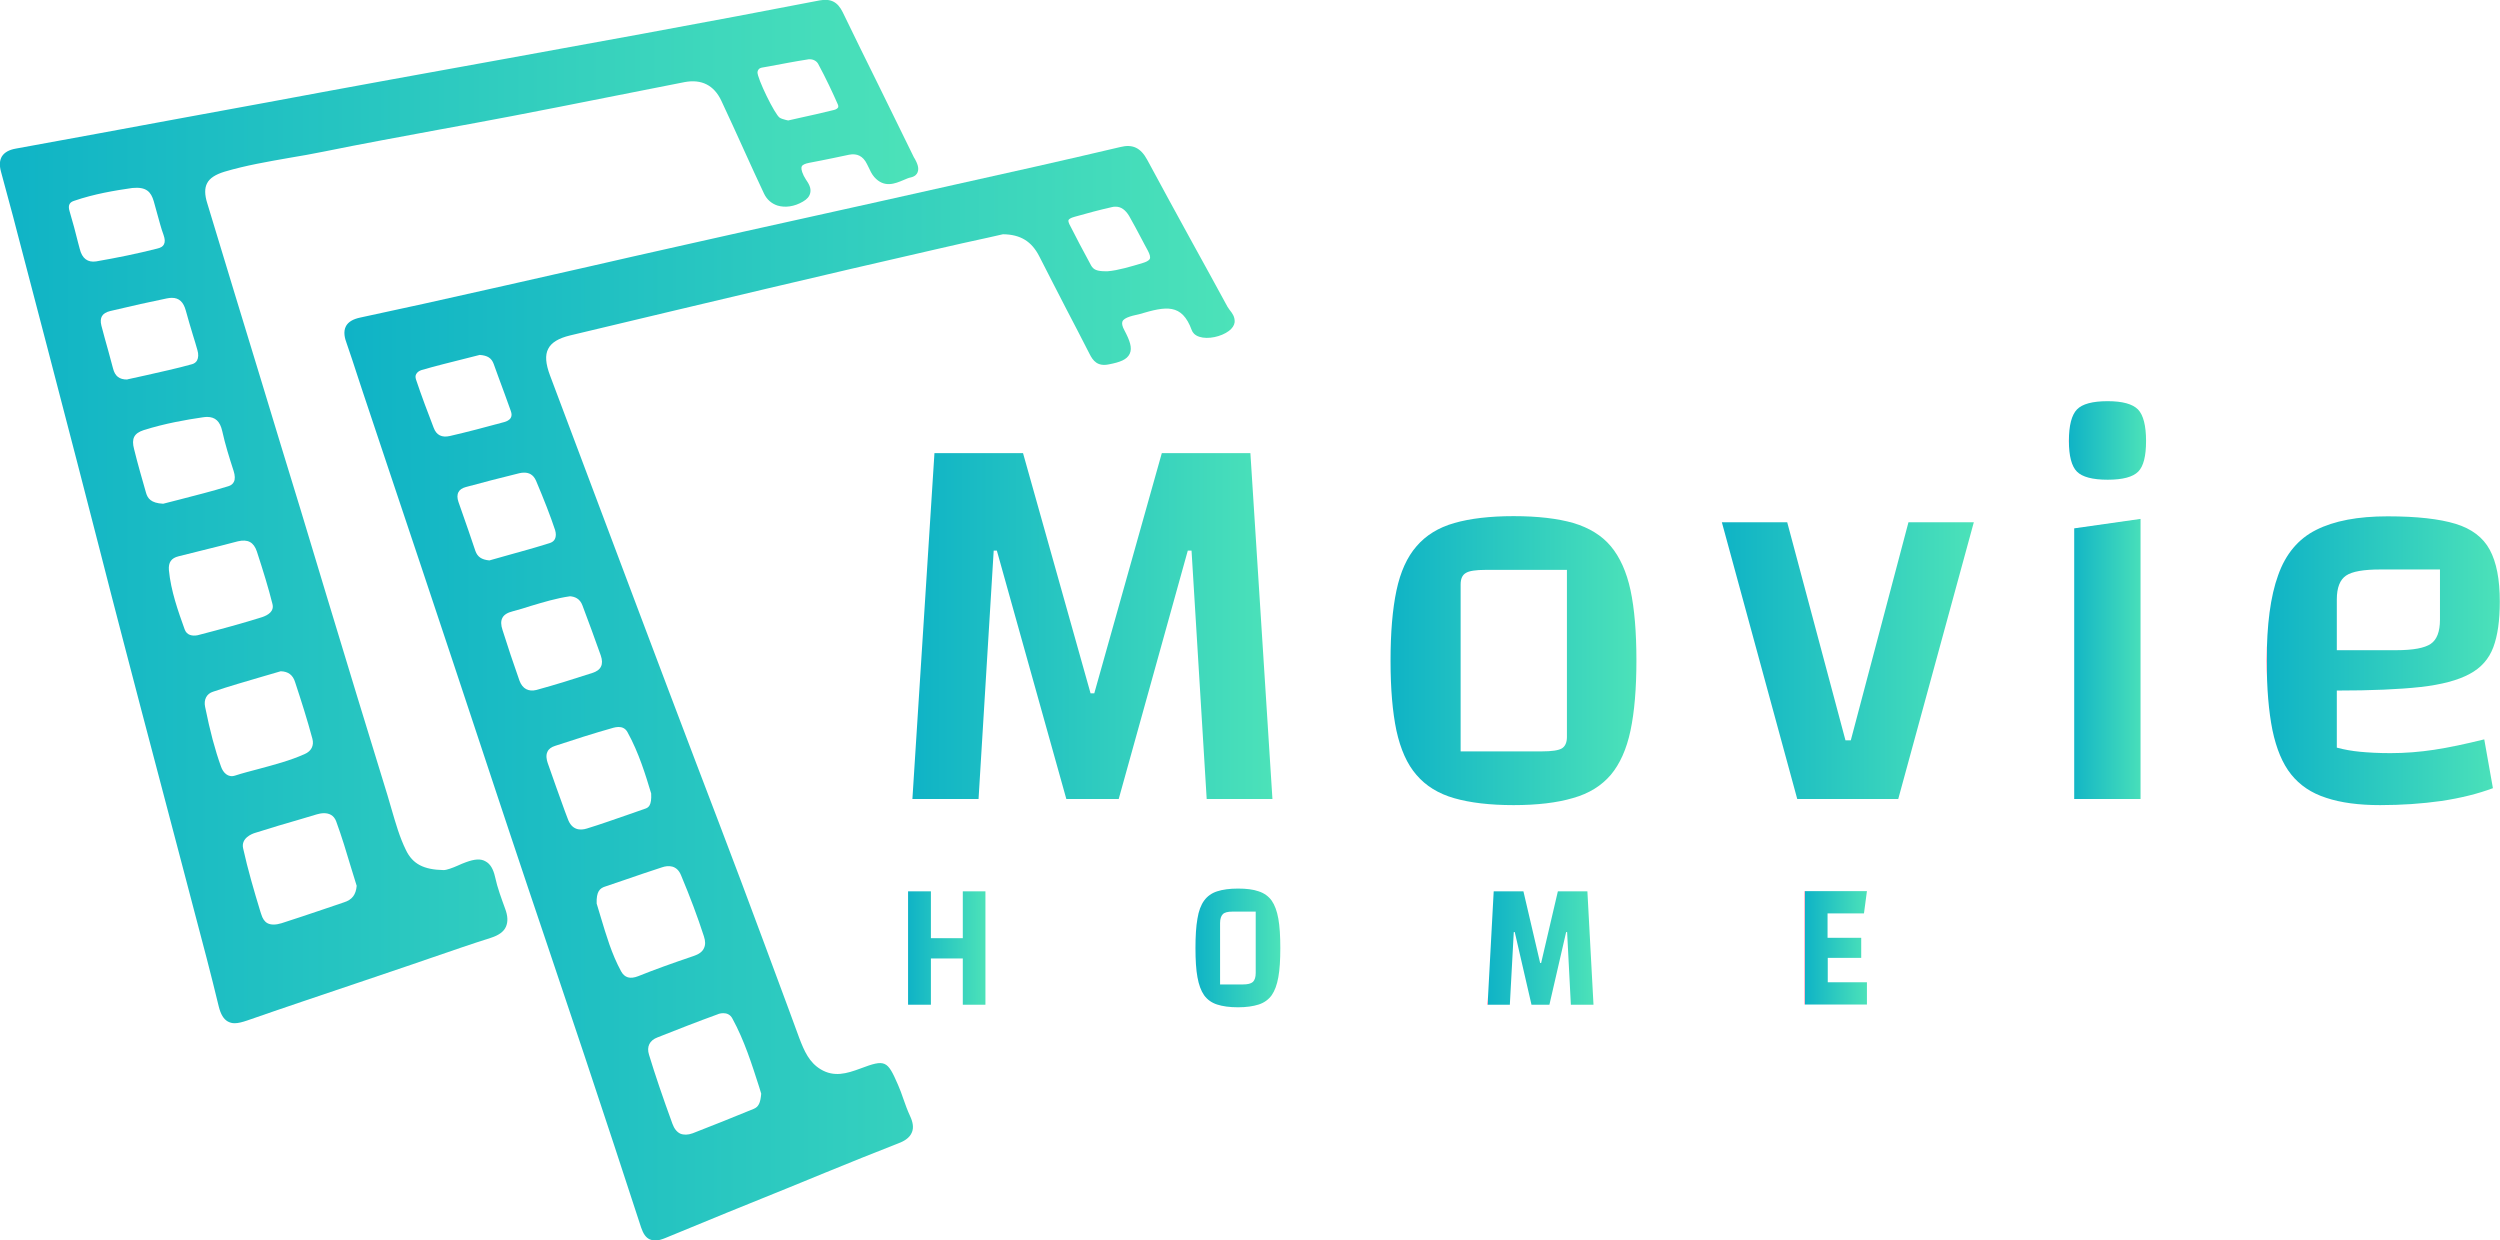 <?xml version="1.0" encoding="utf-8"?>
<!-- Generator: Adobe Illustrator 24.3.0, SVG Export Plug-In . SVG Version: 6.00 Build 0)  -->
<svg version="1.1" id="Layer_1" xmlns="http://www.w3.org/2000/svg" xmlns:xlink="http://www.w3.org/1999/xlink" x="0px" y="0px"
	 viewBox="0 0 127 63" style="enable-background:new 0 0 127 63;" xml:space="preserve">
<style type="text/css">
	.st0{fill:url(#SVGID_1_);}
	.st1{fill:url(#SVGID_2_);}
	.st2{fill:url(#SVGID_3_);}
	.st3{fill:url(#SVGID_4_);}
	.st4{fill:url(#SVGID_5_);}
	.st5{fill:url(#SVGID_6_);}
	.st6{fill:url(#SVGID_7_);}
	.st7{fill:url(#SVGID_8_);}
	.st8{fill:url(#SVGID_9_);}
	.st9{fill:url(#SVGID_10_);}
	.st10{fill:url(#SVGID_11_);}
	.st11{fill:url(#SVGID_12_);}
	.st12{fill:url(#SVGID_13_);}
	.st13{fill:url(#SVGID_14_);}
	.st14{fill:url(#SVGID_15_);}
	.st15{fill:url(#SVGID_16_);}
	.st16{fill:url(#SVGID_17_);}
	.st17{fill:url(#SVGID_18_);}
	.st18{fill:url(#SVGID_19_);}
	.st19{fill:url(#SVGID_20_);}
	.st20{fill:url(#SVGID_21_);}
	.st21{fill:url(#SVGID_22_);}
</style>
<g>
	<linearGradient id="SVGID_1_" gradientUnits="userSpaceOnUse" x1="44.909" y1="200.196" x2="68.217" y2="200.196">
		<stop  offset="0" style="stop-color:#F61059"/>
		<stop  offset="0.467" style="stop-color:#F3103D"/>
		<stop  offset="1" style="stop-color:#F6103A"/>
	</linearGradient>
	<path class="st0" d="M68.09,190.41c-0.02-0.03-0.04-0.05-0.06-0.08c-0.31-0.56-0.62-1.11-0.94-1.67c-0.39-0.7-0.78-1.39-1.17-2.09
		c-0.17-0.31-0.38-0.41-0.71-0.33c-1.49,0.34-3.01,0.67-4.31,0.96c-1.3,0.28-2.61,0.57-3.91,0.85c-1.12,0.24-2.23,0.48-3.35,0.73
		c-0.79,0.17-1.59,0.35-2.39,0.53c-0.71,0.16-1.41,0.31-2.12,0.47l-0.55,0.12c-1.07,0.23-2.18,0.48-3.27,0.7
		c-0.19,0.04-0.31,0.11-0.37,0.22c-0.08,0.14-0.03,0.32,0.01,0.44c0.1,0.27,0.19,0.55,0.28,0.83c0.05,0.14,0.1,0.29,0.15,0.43
		l0.68,1.98c0.56,1.65,1.13,3.29,1.69,4.94c0.25,0.72,0.49,1.44,0.74,2.17c0.25,0.72,0.49,1.45,0.74,2.17
		c0.32,0.94,0.65,1.88,0.97,2.83c0.32,0.94,0.65,1.89,0.97,2.83c0.54,1.59,1.03,3.03,1.49,4.41c0.05,0.16,0.13,0.26,0.23,0.3
		c0.05,0.02,0.09,0.03,0.14,0.03c0.09,0,0.19-0.03,0.27-0.07c1.07-0.44,2.15-0.86,3.23-1.29l0.95-0.37
		c0.64-0.26,1.28-0.51,1.93-0.76c0.12-0.05,0.29-0.13,0.36-0.29c0.05-0.12,0.03-0.25-0.05-0.41c-0.07-0.14-0.12-0.29-0.17-0.44
		c-0.04-0.12-0.09-0.24-0.14-0.36c-0.28-0.62-0.33-0.66-0.99-0.42c-0.36,0.13-0.69,0.23-1.04,0.02c-0.3-0.18-0.43-0.46-0.56-0.79
		l-0.3-0.78c-0.41-1.08-0.82-2.16-1.24-3.24c-0.39-1.01-0.78-2.01-1.17-3.02c-0.49-1.27-0.98-2.53-1.47-3.8
		c-0.36-0.92-0.71-1.84-1.07-2.77c-0.43-1.11-0.86-2.22-1.28-3.33c-0.12-0.3-0.13-0.52-0.05-0.68c0.08-0.16,0.27-0.27,0.57-0.34
		c1.73-0.4,3.45-0.8,5.18-1.2c1.46-0.34,2.92-0.67,4.39-1c0.47-0.11,0.95-0.21,1.38-0.3l0.39-0.09c0.46,0,0.75,0.18,0.96,0.57
		c0.23,0.45,0.47,0.89,0.7,1.33c0.2,0.39,0.41,0.77,0.61,1.16c0.09,0.17,0.21,0.33,0.5,0.27c0.29-0.06,0.47-0.12,0.55-0.27
		c0.07-0.15,0-0.34-0.14-0.6c-0.05-0.1-0.07-0.18-0.05-0.23c0.02-0.05,0.09-0.09,0.2-0.13c0.05-0.01,0.09-0.02,0.14-0.03
		c0.04-0.01,0.09-0.02,0.13-0.03c0.68-0.2,1.1-0.28,1.36,0.41c0.02,0.06,0.07,0.13,0.2,0.17c0.22,0.07,0.57,0,0.77-0.15
		c0.09-0.07,0.14-0.14,0.15-0.22C68.23,190.59,68.15,190.49,68.09,190.41z M47.67,193.63c-0.21,0.05-0.35-0.02-0.42-0.21
		c-0.15-0.39-0.32-0.82-0.46-1.23c-0.02-0.05-0.01-0.09,0.01-0.13c0.03-0.05,0.08-0.09,0.14-0.11c0.37-0.11,0.75-0.2,1.12-0.29
		l0.41-0.1c0.2,0.01,0.31,0.08,0.37,0.23l0.13,0.35c0.11,0.28,0.22,0.57,0.32,0.85c0.02,0.07,0.03,0.13,0,0.17
		c-0.03,0.06-0.11,0.09-0.17,0.11C48.58,193.41,48.12,193.53,47.67,193.63z M54.83,208.37c0.08,0,0.18,0.03,0.24,0.14
		c0.31,0.55,0.51,1.16,0.7,1.74l0.06,0.18c-0.02,0.24-0.07,0.34-0.2,0.39c-0.56,0.23-1.07,0.43-1.6,0.62
		c-0.12,0.05-0.24,0.05-0.33,0.01c-0.09-0.04-0.16-0.13-0.21-0.25c-0.26-0.71-0.46-1.25-0.62-1.76c-0.07-0.2,0.02-0.37,0.22-0.44
		c0.52-0.2,1.05-0.4,1.57-0.59C54.71,208.38,54.77,208.37,54.83,208.37z M53.72,204.85c0.24,0.55,0.43,1.06,0.6,1.56
		c0.04,0.12,0.04,0.22,0,0.3c-0.04,0.09-0.14,0.16-0.28,0.2c-0.56,0.19-1.02,0.35-1.44,0.51c-0.21,0.08-0.36,0.04-0.45-0.13
		c-0.25-0.44-0.39-0.93-0.52-1.36c-0.04-0.13-0.08-0.25-0.11-0.36c-0.01-0.3,0.08-0.39,0.23-0.44l0.52-0.17
		c0.32-0.11,0.64-0.21,0.96-0.32C53.39,204.59,53.61,204.59,53.72,204.85z M52.09,201.06c0.09,0,0.18,0.03,0.24,0.13
		c0.3,0.52,0.47,1.1,0.62,1.56c0.02,0.31-0.07,0.36-0.17,0.39l-0.41,0.14c-0.36,0.12-0.73,0.25-1.1,0.36
		c-0.17,0.05-0.39,0.05-0.5-0.25l-0.07-0.19c-0.15-0.41-0.31-0.83-0.45-1.24c-0.03-0.08-0.05-0.19,0-0.28
		c0.03-0.07,0.1-0.12,0.2-0.15c0.48-0.16,0.99-0.31,1.52-0.46C51.99,201.07,52.04,201.06,52.09,201.06z M51.14,197.96
		c0.16,0.4,0.32,0.84,0.48,1.28c0.04,0.11,0.04,0.21,0.01,0.28c-0.04,0.07-0.12,0.13-0.23,0.17c-0.48,0.15-0.97,0.3-1.46,0.43
		c-0.21,0.05-0.36-0.03-0.44-0.24c-0.16-0.44-0.31-0.88-0.44-1.29c-0.05-0.13-0.05-0.24,0-0.31c0.04-0.08,0.14-0.14,0.28-0.17
		c0.16-0.04,0.31-0.09,0.47-0.13c0.33-0.1,0.66-0.2,1.03-0.25C50.93,197.73,51.07,197.78,51.14,197.96z M50.43,196.04
		c0.03,0.08,0.03,0.17,0,0.23c-0.02,0.05-0.07,0.08-0.13,0.1c-0.37,0.11-0.75,0.22-1.12,0.32c-0.16,0.04-0.32,0.09-0.47,0.13
		c-0.21-0.02-0.31-0.09-0.36-0.24l-0.18-0.52c-0.09-0.24-0.17-0.49-0.26-0.73c-0.04-0.1-0.04-0.19,0-0.25
		c0.03-0.06,0.1-0.1,0.2-0.13c0.42-0.11,0.87-0.23,1.39-0.35c0.04-0.01,0.08-0.02,0.13-0.02c0.12,0,0.24,0.05,0.31,0.21
		C50.14,195.26,50.3,195.66,50.43,196.04z M65.81,189.22c-0.29,0.08-0.65,0.19-0.92,0.21c-0.02,0-0.04,0-0.05,0
		c-0.22,0-0.32-0.04-0.37-0.14c-0.21-0.38-0.4-0.73-0.57-1.06c-0.01-0.03-0.03-0.07-0.02-0.1c0.01-0.02,0.05-0.05,0.16-0.09
		c0.33-0.09,0.66-0.17,0.97-0.25c0.03-0.01,0.07-0.01,0.1-0.01c0.14,0,0.26,0.08,0.35,0.24c0.11,0.19,0.22,0.39,0.33,0.59
		c0.05,0.1,0.11,0.2,0.16,0.29c0.05,0.1,0.07,0.17,0.05,0.21C65.97,189.16,65.88,189.19,65.81,189.22z"/>
	<linearGradient id="SVGID_2_" gradientUnits="userSpaceOnUse" x1="35.887" y1="195.561" x2="59.927" y2="195.561">
		<stop  offset="0" style="stop-color:#F61059"/>
		<stop  offset="0.467" style="stop-color:#F3103D"/>
		<stop  offset="1" style="stop-color:#F6103A"/>
	</linearGradient>
	<path class="st1" d="M48.85,204.89c-0.05-0.2-0.13-0.33-0.25-0.4c-0.13-0.07-0.29-0.06-0.52,0.02c-0.07,0.03-0.15,0.05-0.21,0.08
		c-0.14,0.06-0.3,0.12-0.37,0.11H47.5c-0.52-0.01-0.81-0.16-0.98-0.51c-0.16-0.33-0.27-0.68-0.37-1.03
		c-0.04-0.12-0.07-0.24-0.11-0.36c-0.54-1.69-1.06-3.38-1.59-5.07l-0.7-2.25c-0.34-1.1-0.69-2.2-1.03-3.3
		c-0.47-1.5-0.94-3-1.41-4.51c-0.07-0.22-0.07-0.39,0-0.51c0.07-0.13,0.22-0.23,0.46-0.3c0.56-0.16,1.13-0.26,1.69-0.35
		c0.3-0.05,0.61-0.1,0.91-0.16c1.01-0.2,2.04-0.38,3.03-0.56c0.63-0.11,1.26-0.22,1.89-0.34c0.83-0.15,1.67-0.32,2.5-0.48
		c0.68-0.13,1.36-0.26,2.04-0.39c0.44-0.08,0.77,0.08,0.96,0.47c0.21,0.43,0.41,0.86,0.61,1.29c0.17,0.36,0.34,0.72,0.51,1.08
		c0.07,0.15,0.19,0.26,0.35,0.31c0.2,0.06,0.44,0.03,0.67-0.1c0.11-0.06,0.17-0.13,0.19-0.22c0.03-0.13-0.05-0.25-0.11-0.34
		c-0.02-0.03-0.04-0.06-0.06-0.1c-0.07-0.15-0.07-0.21-0.05-0.24c0.02-0.04,0.09-0.07,0.2-0.09c0.21-0.04,0.41-0.08,0.62-0.12
		c0.14-0.03,0.28-0.06,0.42-0.08c0.2-0.04,0.37,0.03,0.47,0.24c0.01,0.03,0.03,0.05,0.04,0.08c0.04,0.09,0.08,0.17,0.15,0.25
		c0.26,0.29,0.55,0.17,0.76,0.08c0.07-0.03,0.14-0.06,0.2-0.07c0.11-0.03,0.15-0.08,0.17-0.13c0.05-0.12-0.02-0.25-0.07-0.34
		l-0.02-0.03c-0.31-0.62-0.62-1.24-0.93-1.85s-0.62-1.23-0.93-1.85c-0.14-0.27-0.31-0.35-0.6-0.3c-1.38,0.26-2.86,0.53-4.65,0.85
		c-1.19,0.21-2.37,0.42-3.56,0.63c-0.99,0.18-1.99,0.35-2.99,0.53c-1.11,0.2-2.22,0.4-3.33,0.6l-2.22,0.4
		c-1.44,0.26-2.87,0.51-4.31,0.77c-0.18,0.03-0.3,0.1-0.36,0.2c-0.06,0.1-0.07,0.23-0.02,0.39c0.11,0.39,0.21,0.77,0.32,1.16
		l0.1,0.39c0.52,1.95,1.05,3.9,1.57,5.86c0.2,0.75,0.4,1.51,0.6,2.26c0.2,0.77,0.41,1.54,0.61,2.32c0.32,1.18,0.63,2.36,0.95,3.55
		l0.66,2.46c0.08,0.3,0.16,0.6,0.24,0.9c0.22,0.79,0.44,1.61,0.64,2.43c0.05,0.2,0.13,0.33,0.24,0.39c0.06,0.03,0.12,0.05,0.18,0.05
		c0.1,0,0.2-0.03,0.33-0.07c0.96-0.33,1.92-0.64,2.88-0.96c0.43-0.14,0.85-0.28,1.28-0.42c0.24-0.08,0.48-0.16,0.72-0.24
		c0.49-0.16,1-0.34,1.51-0.49c0.2-0.06,0.33-0.16,0.39-0.28c0.06-0.12,0.05-0.27-0.02-0.46C49.02,205.45,48.91,205.17,48.85,204.89z
		 M55.85,184.22l0.17-0.03c0.34-0.06,0.67-0.12,1.01-0.18c0.02,0,0.03,0,0.05,0c0.1,0,0.18,0.04,0.22,0.12
		c0.21,0.37,0.39,0.75,0.52,1.03c0.02,0.05,0.01,0.07,0.01,0.07c-0.02,0.03-0.06,0.06-0.12,0.07c-0.3,0.07-0.61,0.14-0.91,0.21
		l-0.27,0.06c-0.02-0.01-0.05-0.01-0.07-0.02c-0.06-0.02-0.11-0.03-0.15-0.05c-0.13-0.08-0.59-1.01-0.58-1.17
		C55.73,184.28,55.76,184.24,55.85,184.22z M38.4,189.17c-0.22,0.03-0.36-0.07-0.43-0.32l-0.04-0.15c-0.07-0.26-0.14-0.53-0.22-0.8
		c-0.06-0.19,0.02-0.25,0.12-0.28c0.52-0.18,1.06-0.26,1.52-0.33c0.37-0.03,0.49,0.1,0.56,0.34c0.03,0.11,0.06,0.22,0.09,0.33
		c0.05,0.18,0.1,0.36,0.16,0.54c0.04,0.1,0.04,0.18,0.01,0.23c-0.03,0.05-0.09,0.09-0.18,0.11
		C39.48,188.98,38.94,189.09,38.4,189.17z M39.22,192.19c-0.21,0-0.32-0.09-0.37-0.29c-0.04-0.15-0.08-0.3-0.12-0.45
		c-0.06-0.21-0.12-0.43-0.18-0.64c-0.03-0.1-0.02-0.18,0.01-0.24c0.04-0.06,0.11-0.1,0.22-0.13c0.58-0.14,1.05-0.24,1.48-0.32
		c0.05-0.01,0.09-0.01,0.13-0.01c0.19,0,0.31,0.1,0.36,0.32c0.05,0.21,0.12,0.42,0.19,0.62c0.04,0.13,0.08,0.26,0.12,0.39
		c0.03,0.1,0.03,0.19-0.01,0.26c-0.03,0.05-0.07,0.08-0.13,0.1c-0.4,0.11-0.82,0.2-1.22,0.29c-0.16,0.03-0.31,0.07-0.47,0.1
		C39.22,192.19,39.22,192.19,39.22,192.19z M39.71,195.09c-0.1-0.34-0.22-0.73-0.32-1.12c-0.07-0.26,0-0.4,0.25-0.48
		c0.56-0.17,1.12-0.26,1.55-0.33c0.04-0.01,0.08-0.01,0.11-0.01c0.22,0,0.34,0.11,0.4,0.36c0.08,0.34,0.18,0.66,0.3,1.02
		c0.04,0.11,0.04,0.21,0,0.28c-0.03,0.05-0.07,0.09-0.15,0.11c-0.43,0.13-0.87,0.24-1.28,0.34c-0.15,0.04-0.29,0.07-0.42,0.11
		C39.83,195.35,39.75,195.22,39.71,195.09z M40.72,198.57c-0.17-0.46-0.36-0.98-0.41-1.51c-0.02-0.2,0.06-0.31,0.25-0.35l0.6-0.15
		c0.32-0.08,0.64-0.15,0.96-0.23c0.26-0.06,0.42,0.02,0.5,0.26c0.17,0.51,0.3,0.93,0.41,1.34c0.05,0.19-0.12,0.29-0.27,0.33
		c-0.53,0.16-1.06,0.3-1.69,0.46C40.93,198.75,40.78,198.72,40.72,198.57z M41.68,202.08c-0.16-0.43-0.29-0.9-0.42-1.53
		c-0.04-0.19,0.04-0.33,0.21-0.39c0.42-0.14,0.86-0.26,1.28-0.38c0.16-0.05,0.33-0.09,0.49-0.14c0.19,0.01,0.32,0.1,0.38,0.28
		c0.16,0.49,0.32,0.96,0.46,1.45c0.05,0.17-0.03,0.31-0.2,0.39c-0.38,0.17-0.8,0.27-1.19,0.38c-0.21,0.05-0.42,0.11-0.62,0.17
		C41.86,202.36,41.73,202.22,41.68,202.08z M44.89,205.54l-0.55,0.18c-0.36,0.12-0.72,0.24-1.09,0.35c-0.15,0.05-0.28,0.05-0.37,0
		c-0.08-0.04-0.13-0.12-0.17-0.23l-0.02-0.06c-0.16-0.53-0.33-1.08-0.45-1.62c-0.06-0.26,0.23-0.37,0.32-0.39
		c0.4-0.12,0.81-0.24,1.21-0.36l0.4-0.11c0.05-0.01,0.12-0.03,0.19-0.03c0.13,0,0.26,0.05,0.32,0.21c0.15,0.38,0.27,0.78,0.39,1.17
		c0.05,0.16,0.1,0.31,0.15,0.47C45.21,205.34,45.11,205.47,44.89,205.54z"/>
</g>
<g>
	<linearGradient id="SVGID_3_" gradientUnits="userSpaceOnUse" x1="59.779" y1="198.487" x2="69.205" y2="198.487">
		<stop  offset="0" style="stop-color:#F61059"/>
		<stop  offset="0.467" style="stop-color:#F3103D"/>
		<stop  offset="1" style="stop-color:#F6103A"/>
	</linearGradient>
	<path class="st2" d="M59.78,202.9l0.58-8.83h2.32l1.77,6.13h0.1l1.77-6.13h2.32l0.58,8.83h-1.72l-0.4-6.35h-0.1l-1.81,6.35h-1.37
		l-1.82-6.35H61.9l-0.4,6.35H59.78z"/>
	<linearGradient id="SVGID_4_" gradientUnits="userSpaceOnUse" x1="72.301" y1="199.37" x2="78.745" y2="199.37">
		<stop  offset="0" style="stop-color:#F61059"/>
		<stop  offset="0.467" style="stop-color:#F3103D"/>
		<stop  offset="1" style="stop-color:#F6103A"/>
	</linearGradient>
	<path class="st3" d="M75.52,203.06c-0.62,0-1.14-0.06-1.55-0.18c-0.42-0.12-0.75-0.32-0.99-0.59c-0.25-0.28-0.42-0.66-0.52-1.13
		s-0.16-1.07-0.16-1.79s0.05-1.31,0.16-1.79s0.28-0.85,0.52-1.13c0.24-0.28,0.57-0.48,0.99-0.59c0.41-0.12,0.93-0.18,1.55-0.18
		c0.63,0,1.15,0.06,1.57,0.18c0.41,0.12,0.74,0.32,0.98,0.59s0.41,0.65,0.52,1.12c0.1,0.47,0.16,1.07,0.16,1.79
		c0,0.72-0.05,1.31-0.16,1.79c-0.1,0.48-0.28,0.85-0.52,1.13c-0.24,0.28-0.57,0.48-0.99,0.59C76.67,203,76.14,203.06,75.52,203.06z
		 M74.14,201.69h2.13c0.25,0,0.43-0.03,0.52-0.08c0.09-0.05,0.13-0.15,0.13-0.29v-4.27h-2.13c-0.25,0-0.43,0.03-0.52,0.08
		c-0.09,0.05-0.13,0.15-0.13,0.29V201.69z"/>
	<linearGradient id="SVGID_5_" gradientUnits="userSpaceOnUse" x1="80.977" y1="199.37" x2="87.576" y2="199.37">
		<stop  offset="0" style="stop-color:#F61059"/>
		<stop  offset="0.467" style="stop-color:#F3103D"/>
		<stop  offset="1" style="stop-color:#F6103A"/>
	</linearGradient>
	<path class="st4" d="M80.98,195.84h1.71l1.53,5.57h0.14l1.51-5.57h1.71l-1.98,7.07h-2.64L80.98,195.84z"/>
	<linearGradient id="SVGID_6_" gradientUnits="userSpaceOnUse" x1="90.064" y1="197.823" x2="92.085" y2="197.823">
		<stop  offset="0" style="stop-color:#F61059"/>
		<stop  offset="0.467" style="stop-color:#F3103D"/>
		<stop  offset="1" style="stop-color:#F6103A"/>
	</linearGradient>
	<path class="st5" d="M91.08,194.75c-0.4,0-0.66-0.07-0.8-0.21c-0.14-0.14-0.21-0.4-0.21-0.78c0-0.4,0.07-0.66,0.21-0.81
		c0.14-0.14,0.41-0.21,0.8-0.21c0.39,0,0.65,0.07,0.79,0.21c0.14,0.14,0.21,0.41,0.21,0.81c0,0.39-0.07,0.65-0.21,0.78
		C91.74,194.68,91.48,194.75,91.08,194.75z M90.21,195.99l1.74-0.24v7.15h-1.74V195.99z"/>
	<linearGradient id="SVGID_7_" gradientUnits="userSpaceOnUse" x1="95.25" y1="199.37" x2="101.356" y2="199.37">
		<stop  offset="0" style="stop-color:#F61059"/>
		<stop  offset="0.467" style="stop-color:#F3103D"/>
		<stop  offset="1" style="stop-color:#F6103A"/>
	</linearGradient>
	<path class="st6" d="M98.22,203.06c-0.56,0-1.03-0.06-1.41-0.18c-0.39-0.12-0.69-0.32-0.92-0.6c-0.23-0.28-0.39-0.65-0.49-1.13
		c-0.1-0.48-0.15-1.07-0.15-1.77c0-0.91,0.1-1.64,0.3-2.18c0.2-0.54,0.53-0.93,1-1.16c0.47-0.23,1.09-0.35,1.87-0.35
		c0.76,0,1.36,0.06,1.78,0.19c0.42,0.13,0.72,0.35,0.9,0.66c0.17,0.32,0.26,0.76,0.26,1.32c0,0.48-0.06,0.87-0.17,1.17
		s-0.32,0.53-0.62,0.69s-0.73,0.27-1.29,0.33c-0.56,0.06-1.29,0.09-2.19,0.09h-0.42v-1.03h1.98c0.44,0,0.74-0.05,0.9-0.16
		s0.24-0.31,0.24-0.62v-1.29h-1.57c-0.43,0-0.73,0.05-0.89,0.16s-0.24,0.31-0.24,0.61v3.79c0.19,0.05,0.39,0.08,0.61,0.11
		s0.48,0.04,0.79,0.04c0.39,0,0.77-0.03,1.14-0.08s0.81-0.15,1.31-0.27l0.23,1.24c-0.39,0.14-0.84,0.25-1.35,0.32
		C99.31,203.02,98.77,203.06,98.22,203.06z"/>
</g>
<g>
	<linearGradient id="SVGID_8_" gradientUnits="userSpaceOnUse" x1="59.669" y1="206.708" x2="61.693" y2="206.708">
		<stop  offset="0" style="stop-color:#F61059"/>
		<stop  offset="0.467" style="stop-color:#F3103D"/>
		<stop  offset="1" style="stop-color:#F6103A"/>
	</linearGradient>
	<path class="st7" d="M60.27,208.16h-0.6v-2.9h0.6V208.16z M61.16,206.97H60.2v-0.52h0.96V206.97z M61.1,205.26h0.59v2.9H61.1
		V205.26z"/>
	<linearGradient id="SVGID_9_" gradientUnits="userSpaceOnUse" x1="67.192" y1="206.708" x2="69.41" y2="206.708">
		<stop  offset="0" style="stop-color:#F61059"/>
		<stop  offset="0.467" style="stop-color:#F3103D"/>
		<stop  offset="1" style="stop-color:#F6103A"/>
	</linearGradient>
	<path class="st8" d="M67.19,206.71c0-0.3,0.02-0.55,0.05-0.75c0.03-0.2,0.09-0.35,0.17-0.46c0.08-0.11,0.2-0.19,0.34-0.24
		c0.14-0.05,0.33-0.07,0.54-0.07c0.22,0,0.4,0.02,0.54,0.07c0.14,0.05,0.26,0.13,0.34,0.24c0.08,0.11,0.14,0.27,0.17,0.46
		c0.03,0.2,0.05,0.45,0.05,0.75s-0.02,0.55-0.05,0.75c-0.04,0.19-0.09,0.35-0.17,0.46c-0.08,0.11-0.2,0.19-0.34,0.24
		s-0.33,0.07-0.54,0.07c-0.22,0-0.4-0.02-0.54-0.07c-0.14-0.05-0.26-0.13-0.34-0.24c-0.08-0.11-0.14-0.27-0.17-0.46
		C67.21,207.26,67.19,207.01,67.19,206.71z M67.84,207.64h0.6c0.12,0,0.21-0.02,0.26-0.07c0.05-0.04,0.07-0.12,0.07-0.23v-1.57
		h-0.61c-0.12,0-0.21,0.02-0.25,0.07c-0.05,0.04-0.07,0.12-0.07,0.23V207.64z"/>
	<linearGradient id="SVGID_10_" gradientUnits="userSpaceOnUse" x1="74.845" y1="206.708" x2="77.625" y2="206.708">
		<stop  offset="0" style="stop-color:#F61059"/>
		<stop  offset="0.467" style="stop-color:#F3103D"/>
		<stop  offset="1" style="stop-color:#F6103A"/>
	</linearGradient>
	<path class="st9" d="M74.84,208.16l0.16-2.9h0.78l0.44,1.83h0.03l0.44-1.83h0.78l0.16,2.9h-0.59l-0.1-1.85h-0.02l-0.44,1.85H76
		l-0.44-1.85h-0.02l-0.1,1.85H74.84z"/>
	<linearGradient id="SVGID_11_" gradientUnits="userSpaceOnUse" x1="83.153" y1="206.708" x2="84.784" y2="206.708">
		<stop  offset="0" style="stop-color:#F61059"/>
		<stop  offset="0.467" style="stop-color:#F3103D"/>
		<stop  offset="1" style="stop-color:#F6103A"/>
	</linearGradient>
	<path class="st10" d="M83.75,206.96v0.62h1.03v0.57h-1.63v-2.9h1.63l-0.08,0.57h-0.96v0.62h0.88v0.51H83.75z"/>
</g>
<g>
	<linearGradient id="SVGID_12_" gradientUnits="userSpaceOnUse" x1="17.501" y1="35.206" x2="62.716" y2="35.206">
		<stop  offset="0" style="stop-color:#F61059"/>
		<stop  offset="0" style="stop-color:#0FB3C6"/>
		<stop  offset="1" style="stop-color:#4CE2B9"/>
	</linearGradient>
	<path class="st11" d="M62.47,15.75c-0.04-0.05-0.08-0.11-0.11-0.16c-0.6-1.11-1.21-2.21-1.82-3.32c-0.76-1.38-1.51-2.76-2.26-4.15
		c-0.33-0.61-0.74-0.81-1.37-0.65c-2.88,0.68-5.83,1.34-8.36,1.9c-2.53,0.57-5.06,1.13-7.58,1.69c-2.17,0.48-4.33,0.96-6.5,1.45
		c-1.54,0.35-3.09,0.69-4.63,1.05c-1.37,0.31-2.74,0.62-4.11,0.93l-1.07,0.24c-2.08,0.47-4.23,0.95-6.35,1.4
		c-0.38,0.08-0.61,0.22-0.73,0.43c-0.16,0.29-0.06,0.64,0.03,0.88c0.19,0.54,0.37,1.1,0.55,1.65c0.09,0.28,0.19,0.57,0.28,0.85
		l1.32,3.95c1.1,3.27,2.19,6.55,3.28,9.82c0.48,1.44,0.95,2.87,1.43,4.31c0.48,1.44,0.95,2.88,1.43,4.31
		c0.62,1.88,1.26,3.75,1.89,5.63c0.63,1.88,1.26,3.75,1.89,5.63c1.05,3.16,2,6.03,2.89,8.77c0.11,0.32,0.24,0.51,0.44,0.6
		c0.09,0.04,0.18,0.06,0.27,0.06c0.18,0,0.37-0.07,0.52-0.13c2.09-0.87,4.17-1.71,6.27-2.56l1.83-0.75c1.24-0.51,2.49-1.01,3.74-1.5
		c0.24-0.09,0.57-0.25,0.69-0.57c0.09-0.23,0.05-0.5-0.1-0.82c-0.13-0.28-0.24-0.58-0.34-0.87c-0.08-0.24-0.17-0.48-0.27-0.71
		c-0.54-1.24-0.64-1.31-1.91-0.83c-0.7,0.26-1.34,0.45-2.02,0.04c-0.58-0.35-0.83-0.92-1.08-1.57l-0.57-1.55
		c-0.8-2.15-1.59-4.3-2.4-6.45c-0.76-2-1.51-4-2.28-6c-0.96-2.52-1.91-5.04-2.86-7.56c-0.69-1.83-1.38-3.67-2.07-5.5
		c-0.83-2.21-1.66-4.42-2.49-6.62c-0.22-0.59-0.26-1.03-0.09-1.35c0.16-0.32,0.53-0.54,1.11-0.68c3.35-0.8,6.7-1.6,10.05-2.39
		c2.83-0.67,5.67-1.33,8.51-1.98c0.92-0.21,1.83-0.42,2.68-0.6l0.75-0.17c0.89,0.01,1.46,0.36,1.85,1.13
		c0.45,0.89,0.91,1.77,1.36,2.65c0.4,0.77,0.8,1.53,1.19,2.3c0.17,0.34,0.4,0.65,0.98,0.53c0.57-0.11,0.92-0.24,1.06-0.54
		c0.14-0.3,0-0.68-0.27-1.19c-0.11-0.2-0.14-0.35-0.1-0.45c0.04-0.1,0.17-0.18,0.38-0.25c0.09-0.03,0.17-0.05,0.26-0.07
		c0.08-0.02,0.17-0.04,0.25-0.06c1.32-0.39,2.13-0.55,2.63,0.82c0.04,0.11,0.14,0.26,0.39,0.34c0.43,0.14,1.1,0,1.5-0.3
		c0.17-0.13,0.27-0.28,0.29-0.44C62.74,16.09,62.59,15.9,62.47,15.75z M22.85,22.15c-0.4,0.09-0.68-0.04-0.82-0.42
		c-0.3-0.78-0.62-1.62-0.9-2.46c-0.03-0.1-0.03-0.19,0.01-0.26c0.05-0.1,0.15-0.17,0.27-0.21c0.72-0.21,1.46-0.39,2.17-0.57
		l0.79-0.2c0.4,0.03,0.6,0.16,0.71,0.46l0.25,0.69c0.21,0.57,0.42,1.13,0.62,1.7c0.05,0.14,0.05,0.25,0,0.34
		c-0.06,0.12-0.22,0.19-0.33,0.22C24.63,21.71,23.72,21.95,22.85,22.15z M36.75,51.47c0.16,0,0.35,0.06,0.46,0.28
		c0.6,1.1,0.98,2.3,1.35,3.45l0.11,0.36c-0.04,0.48-0.14,0.67-0.38,0.77c-1.1,0.45-2.09,0.85-3.1,1.24
		c-0.24,0.09-0.46,0.09-0.63,0.02c-0.17-0.08-0.31-0.25-0.4-0.5c-0.51-1.4-0.88-2.49-1.19-3.51c-0.13-0.41,0.03-0.73,0.43-0.88
		c1.01-0.4,2.03-0.8,3.05-1.17C36.51,51.5,36.62,51.47,36.75,51.47z M34.6,44.47c0.46,1.1,0.84,2.11,1.16,3.1
		c0.08,0.24,0.08,0.44,0,0.6c-0.08,0.18-0.26,0.31-0.54,0.4c-1.09,0.37-1.98,0.69-2.8,1.02c-0.41,0.16-0.69,0.08-0.87-0.25
		c-0.48-0.88-0.76-1.85-1.02-2.71c-0.08-0.25-0.15-0.5-0.22-0.73c-0.02-0.6,0.15-0.78,0.45-0.87l1-0.34
		c0.62-0.21,1.24-0.43,1.87-0.63C33.95,43.95,34.39,43.94,34.6,44.47z M31.42,36.93c0.17,0,0.35,0.06,0.46,0.27
		c0.57,1.03,0.92,2.18,1.2,3.11c0.03,0.61-0.13,0.72-0.33,0.78l-0.8,0.28c-0.7,0.24-1.42,0.5-2.14,0.72c-0.32,0.1-0.76,0.1-0.97-0.5
		l-0.14-0.37c-0.3-0.82-0.59-1.64-0.88-2.47c-0.05-0.15-0.1-0.38-0.01-0.56c0.06-0.14,0.2-0.24,0.39-0.3
		c0.94-0.31,1.93-0.63,2.96-0.92C31.24,36.95,31.33,36.93,31.42,36.93z M29.59,30.76c0.3,0.8,0.62,1.66,0.93,2.54
		c0.08,0.23,0.08,0.42,0.01,0.56c-0.07,0.15-0.22,0.26-0.45,0.33c-0.92,0.3-1.88,0.6-2.83,0.86c-0.4,0.1-0.71-0.06-0.86-0.47
		c-0.31-0.87-0.6-1.75-0.86-2.57c-0.09-0.26-0.09-0.47-0.01-0.62c0.08-0.16,0.26-0.27,0.54-0.34c0.3-0.08,0.61-0.17,0.91-0.27
		c0.64-0.19,1.29-0.39,1.99-0.49C29.19,30.31,29.46,30.4,29.59,30.76z M28.2,26.93c0.05,0.17,0.05,0.33-0.01,0.45
		c-0.05,0.1-0.13,0.16-0.24,0.2c-0.72,0.23-1.45,0.43-2.17,0.63c-0.31,0.09-0.61,0.17-0.92,0.26c-0.4-0.04-0.6-0.18-0.71-0.48
		l-0.35-1.03c-0.17-0.49-0.34-0.97-0.51-1.46c-0.07-0.2-0.07-0.37,0-0.5c0.06-0.12,0.19-0.21,0.38-0.26
		c0.81-0.22,1.69-0.45,2.71-0.7c0.08-0.02,0.16-0.03,0.25-0.03c0.23,0,0.46,0.09,0.6,0.41C27.64,25.39,27.95,26.18,28.2,26.93z
		 M58.05,13.36c-0.56,0.17-1.26,0.38-1.78,0.42c-0.04,0-0.07,0-0.11,0c-0.43,0-0.61-0.08-0.73-0.29c-0.41-0.76-0.78-1.45-1.11-2.11
		c-0.02-0.05-0.06-0.14-0.04-0.2c0.02-0.04,0.09-0.11,0.32-0.17c0.63-0.18,1.27-0.35,1.89-0.49c0.06-0.02,0.13-0.02,0.19-0.02
		c0.27,0,0.49,0.16,0.68,0.47c0.22,0.39,0.43,0.78,0.64,1.18c0.1,0.2,0.21,0.39,0.31,0.58c0.1,0.19,0.14,0.33,0.1,0.42
		C58.36,13.25,58.19,13.32,58.05,13.36z"/>
	<linearGradient id="SVGID_13_" gradientUnits="userSpaceOnUse" x1="0" y1="25.984" x2="46.634" y2="25.984">
		<stop  offset="0" style="stop-color:#F61059"/>
		<stop  offset="0" style="stop-color:#0FB3C6"/>
		<stop  offset="1" style="stop-color:#4CE2B9"/>
	</linearGradient>
	<path class="st12" d="M25.15,44.55c-0.09-0.4-0.24-0.66-0.48-0.79c-0.25-0.15-0.56-0.12-1,0.04c-0.14,0.05-0.28,0.11-0.41,0.17
		c-0.27,0.12-0.57,0.23-0.72,0.23h-0.01c-1.01-0.02-1.57-0.31-1.91-1.02c-0.32-0.65-0.52-1.36-0.72-2.04
		c-0.07-0.24-0.14-0.48-0.21-0.72c-1.04-3.36-2.06-6.73-3.08-10.09l-1.35-4.47c-0.67-2.19-1.34-4.37-2-6.56
		c-0.91-2.99-1.83-5.98-2.73-8.97c-0.14-0.44-0.14-0.78-0.01-1.02c0.13-0.26,0.43-0.45,0.89-0.59c1.08-0.32,2.2-0.51,3.28-0.7
		c0.59-0.1,1.18-0.2,1.76-0.32c1.96-0.4,3.95-0.76,5.88-1.12c1.22-0.22,2.45-0.45,3.66-0.68c1.62-0.31,3.23-0.63,4.84-0.95
		c1.32-0.26,2.63-0.52,3.95-0.78c0.86-0.16,1.49,0.16,1.86,0.94c0.4,0.85,0.79,1.71,1.18,2.57c0.33,0.72,0.65,1.44,0.99,2.15
		c0.14,0.3,0.38,0.51,0.68,0.61c0.39,0.12,0.86,0.06,1.3-0.2c0.21-0.12,0.33-0.26,0.37-0.44c0.06-0.26-0.09-0.49-0.22-0.68
		c-0.04-0.06-0.08-0.13-0.11-0.19c-0.14-0.29-0.13-0.42-0.1-0.48c0.04-0.08,0.17-0.14,0.38-0.18c0.4-0.07,0.8-0.16,1.21-0.24
		c0.27-0.06,0.54-0.11,0.81-0.17c0.4-0.08,0.71,0.06,0.91,0.47c0.03,0.05,0.05,0.11,0.08,0.16c0.08,0.17,0.16,0.35,0.29,0.5
		c0.51,0.58,1.07,0.33,1.48,0.16c0.14-0.06,0.27-0.12,0.39-0.14c0.21-0.05,0.3-0.17,0.33-0.25c0.1-0.23-0.03-0.49-0.13-0.68L46.43,8
		c-0.6-1.23-1.21-2.46-1.81-3.69c-0.61-1.23-1.21-2.45-1.81-3.69c-0.26-0.53-0.61-0.7-1.17-0.6c-2.68,0.52-5.54,1.06-9.02,1.7
		c-2.3,0.42-4.6,0.84-6.91,1.26c-1.93,0.35-3.86,0.7-5.79,1.05c-2.15,0.39-4.3,0.79-6.45,1.19l-4.3,0.79
		C6.38,6.53,3.59,7.04,0.8,7.55C0.46,7.61,0.23,7.74,0.1,7.94c-0.12,0.2-0.14,0.45-0.05,0.78c0.21,0.77,0.41,1.54,0.62,2.3l0.2,0.77
		c1.02,3.88,2.03,7.76,3.04,11.65c0.39,1.5,0.77,3,1.16,4.5c0.39,1.54,0.79,3.07,1.19,4.61c0.61,2.35,1.23,4.7,1.85,7.05l1.29,4.9
		c0.16,0.6,0.31,1.19,0.47,1.79c0.42,1.58,0.85,3.21,1.24,4.83c0.1,0.41,0.25,0.65,0.46,0.77c0.11,0.06,0.22,0.09,0.35,0.09
		c0.19,0,0.4-0.06,0.64-0.14c1.86-0.65,3.72-1.27,5.58-1.9c0.83-0.28,1.66-0.56,2.48-0.84c0.46-0.16,0.93-0.32,1.4-0.48
		c0.96-0.33,1.94-0.67,2.92-0.98c0.4-0.13,0.65-0.31,0.76-0.56c0.11-0.25,0.1-0.55-0.04-0.92C25.48,45.66,25.27,45.11,25.15,44.55z
		 M38.73,3.43l0.34-0.06c0.65-0.12,1.31-0.25,1.96-0.35c0.03-0.01,0.06-0.01,0.1-0.01c0.19,0,0.35,0.09,0.43,0.23
		c0.4,0.74,0.75,1.49,1,2.06c0.04,0.09,0.02,0.13,0.02,0.15c-0.03,0.06-0.12,0.12-0.23,0.14C41.75,5.74,41.16,5.87,40.57,6
		l-0.53,0.12C40,6.11,39.95,6.1,39.91,6.09c-0.11-0.03-0.22-0.06-0.3-0.11c-0.25-0.16-1.15-2.01-1.13-2.32
		C38.5,3.55,38.55,3.46,38.73,3.43z M4.88,13.28c-0.42,0.06-0.71-0.14-0.83-0.64l-0.08-0.3c-0.13-0.52-0.27-1.06-0.43-1.59
		c-0.12-0.37,0.04-0.49,0.23-0.55c1.02-0.35,2.05-0.52,2.95-0.65c0.72-0.07,0.95,0.2,1.09,0.67c0.06,0.21,0.12,0.43,0.18,0.65
		c0.1,0.35,0.19,0.72,0.32,1.07c0.07,0.2,0.08,0.35,0.02,0.47c-0.05,0.11-0.17,0.18-0.35,0.22C6.96,12.89,5.92,13.1,4.88,13.28z
		 M6.46,19.28c-0.4,0-0.62-0.17-0.72-0.57c-0.08-0.3-0.16-0.59-0.24-0.89c-0.12-0.43-0.24-0.85-0.35-1.28
		c-0.05-0.2-0.04-0.36,0.03-0.48c0.07-0.12,0.21-0.21,0.42-0.26c1.13-0.27,2.04-0.47,2.87-0.64c0.1-0.02,0.18-0.03,0.26-0.03
		c0.37,0,0.59,0.21,0.71,0.65c0.11,0.42,0.24,0.83,0.36,1.24c0.08,0.26,0.16,0.51,0.23,0.77c0.06,0.2,0.05,0.39-0.02,0.52
		c-0.05,0.09-0.14,0.16-0.25,0.19c-0.78,0.22-1.59,0.39-2.37,0.57c-0.3,0.07-0.61,0.13-0.91,0.2C6.47,19.28,6.47,19.28,6.46,19.28z
		 M7.42,25.04C7.23,24.37,7,23.59,6.81,22.81c-0.14-0.53,0-0.8,0.49-0.96c1.08-0.34,2.17-0.53,3-0.65c0.08-0.01,0.15-0.02,0.22-0.02
		c0.42,0,0.66,0.23,0.77,0.72c0.15,0.68,0.35,1.32,0.58,2.03c0.07,0.22,0.08,0.42,0.01,0.55c-0.05,0.1-0.14,0.18-0.28,0.22
		c-0.84,0.26-1.68,0.47-2.49,0.68c-0.29,0.07-0.56,0.14-0.82,0.21C7.66,25.56,7.5,25.31,7.42,25.04z M9.38,31.97
		c-0.33-0.92-0.7-1.95-0.8-3.01c-0.03-0.39,0.12-0.61,0.49-0.7l1.16-0.29c0.62-0.15,1.24-0.31,1.85-0.47
		c0.51-0.12,0.81,0.04,0.97,0.52c0.33,1.01,0.59,1.86,0.79,2.66c0.1,0.38-0.23,0.57-0.52,0.67c-1.02,0.32-2.05,0.6-3.28,0.92
		C9.78,32.32,9.49,32.28,9.38,31.97z M11.23,38.95c-0.31-0.86-0.56-1.8-0.81-3.04c-0.08-0.37,0.08-0.67,0.4-0.77
		c0.82-0.28,1.67-0.52,2.48-0.76c0.32-0.09,0.64-0.19,0.96-0.28c0.38,0.01,0.62,0.19,0.73,0.55c0.32,0.97,0.62,1.91,0.88,2.88
		c0.09,0.34-0.05,0.63-0.4,0.78c-0.74,0.33-1.54,0.54-2.32,0.75c-0.41,0.11-0.81,0.21-1.21,0.34
		C11.58,39.52,11.33,39.24,11.23,38.95z M17.47,45.84l-1.06,0.36c-0.7,0.24-1.4,0.47-2.11,0.7c-0.29,0.09-0.54,0.09-0.71,0
		c-0.15-0.08-0.25-0.23-0.32-0.46l-0.04-0.12c-0.32-1.05-0.64-2.14-0.88-3.23c-0.11-0.51,0.44-0.73,0.61-0.78
		c0.78-0.25,1.57-0.48,2.36-0.71l0.77-0.23c0.1-0.03,0.24-0.06,0.37-0.06c0.24,0,0.5,0.09,0.62,0.42c0.28,0.76,0.52,1.56,0.75,2.33
		c0.1,0.31,0.19,0.62,0.29,0.94C18.08,45.45,17.89,45.71,17.47,45.84z"/>
</g>
<g>
	<linearGradient id="SVGID_14_" gradientUnits="userSpaceOnUse" x1="46.347" y1="31.805" x2="64.632" y2="31.805">
		<stop  offset="0" style="stop-color:#F61059"/>
		<stop  offset="0" style="stop-color:#0FB3C6"/>
		<stop  offset="1" style="stop-color:#4CE2B9"/>
	</linearGradient>
	<path class="st13" d="M46.35,40.59l1.12-17.57h4.5l3.43,12.2h0.19l3.43-12.2h4.5l1.12,17.57h-3.34l-0.77-12.62h-0.19l-3.51,12.62
		h-2.66l-3.53-12.62h-0.16l-0.77,12.62H46.35z"/>
	<linearGradient id="SVGID_15_" gradientUnits="userSpaceOnUse" x1="70.638" y1="33.562" x2="83.139" y2="33.562">
		<stop  offset="0" style="stop-color:#F61059"/>
		<stop  offset="0" style="stop-color:#0FB3C6"/>
		<stop  offset="1" style="stop-color:#4CE2B9"/>
	</linearGradient>
	<path class="st14" d="M76.89,40.9c-1.2,0-2.21-0.12-3.01-0.35c-0.81-0.23-1.45-0.63-1.92-1.18c-0.48-0.55-0.81-1.3-1.02-2.25
		c-0.2-0.95-0.3-2.13-0.3-3.56s0.1-2.61,0.3-3.56c0.2-0.95,0.54-1.7,1.02-2.25c0.47-0.55,1.11-0.95,1.92-1.18
		c0.8-0.23,1.81-0.35,3.01-0.35c1.23,0,2.24,0.12,3.04,0.35c0.8,0.24,1.44,0.63,1.9,1.18s0.8,1.3,1,2.23c0.2,0.94,0.3,2.13,0.3,3.57
		c0,1.42-0.1,2.61-0.3,3.56c-0.2,0.95-0.54,1.7-1,2.25c-0.47,0.55-1.1,0.95-1.92,1.18C79.1,40.78,78.09,40.9,76.89,40.9z
		 M74.2,38.17h4.14c0.49,0,0.83-0.05,1-0.15c0.17-0.1,0.26-0.3,0.26-0.58v-8.49h-4.14c-0.49,0-0.83,0.05-1,0.16
		c-0.17,0.1-0.26,0.29-0.26,0.58V38.17z"/>
	<linearGradient id="SVGID_16_" gradientUnits="userSpaceOnUse" x1="87.467" y1="33.562" x2="100.27" y2="33.562">
		<stop  offset="0" style="stop-color:#F61059"/>
		<stop  offset="0" style="stop-color:#0FB3C6"/>
		<stop  offset="1" style="stop-color:#4CE2B9"/>
	</linearGradient>
	<path class="st15" d="M87.47,26.53h3.32l2.96,11.08h0.27l2.93-11.08h3.32l-3.84,14.06h-5.13L87.47,26.53z"/>
	<linearGradient id="SVGID_17_" gradientUnits="userSpaceOnUse" x1="105.095" y1="30.484" x2="109.016" y2="30.484">
		<stop  offset="0" style="stop-color:#F61059"/>
		<stop  offset="0" style="stop-color:#0FB3C6"/>
		<stop  offset="1" style="stop-color:#4CE2B9"/>
	</linearGradient>
	<path class="st16" d="M107.07,24.37c-0.77,0-1.29-0.14-1.56-0.41c-0.27-0.27-0.41-0.79-0.41-1.56c0-0.79,0.14-1.32,0.41-1.6
		c0.27-0.28,0.79-0.42,1.56-0.42c0.75,0,1.26,0.14,1.54,0.42c0.27,0.28,0.41,0.82,0.41,1.6c0,0.77-0.13,1.29-0.4,1.56
		C108.35,24.23,107.84,24.37,107.07,24.37z M105.37,26.84l3.37-0.48v14.23h-3.37V26.84z"/>
	<linearGradient id="SVGID_18_" gradientUnits="userSpaceOnUse" x1="115.156" y1="33.562" x2="127" y2="33.562">
		<stop  offset="0" style="stop-color:#F61059"/>
		<stop  offset="0" style="stop-color:#0FB3C6"/>
		<stop  offset="1" style="stop-color:#4CE2B9"/>
	</linearGradient>
	<path class="st17" d="M120.91,40.9c-1.08,0-1.99-0.12-2.74-0.37c-0.75-0.24-1.34-0.64-1.78-1.19c-0.44-0.55-0.75-1.3-0.95-2.25
		c-0.19-0.95-0.29-2.12-0.29-3.53c0-1.82,0.19-3.27,0.58-4.34c0.38-1.08,1.03-1.85,1.93-2.3c0.91-0.46,2.12-0.69,3.63-0.69
		c1.48,0,2.63,0.13,3.45,0.38c0.82,0.25,1.4,0.69,1.74,1.32c0.34,0.63,0.51,1.5,0.51,2.63c0,0.96-0.11,1.73-0.33,2.32
		c-0.22,0.59-0.62,1.05-1.21,1.36c-0.59,0.32-1.42,0.54-2.49,0.66c-1.08,0.12-2.49,0.18-4.25,0.18h-0.82v-2.05h3.84
		c0.86,0,1.44-0.11,1.75-0.32s0.47-0.62,0.47-1.22v-2.56h-3.04c-0.84,0-1.42,0.1-1.73,0.31c-0.31,0.21-0.47,0.61-0.47,1.21v7.53
		c0.37,0.1,0.76,0.17,1.18,0.21s0.93,0.07,1.54,0.07c0.75,0,1.49-0.06,2.22-0.17c0.73-0.11,1.58-0.29,2.55-0.53l0.44,2.48
		c-0.75,0.28-1.62,0.5-2.62,0.65C123.03,40.83,121.99,40.9,120.91,40.9z"/>
</g>
<g>
	<linearGradient id="SVGID_19_" gradientUnits="userSpaceOnUse" x1="46.133" y1="48.159" x2="50.06" y2="48.159">
		<stop  offset="0" style="stop-color:#F61059"/>
		<stop  offset="0" style="stop-color:#0FB3C6"/>
		<stop  offset="1" style="stop-color:#4CE2B9"/>
	</linearGradient>
	<path class="st18" d="M47.29,51.04h-1.16v-5.76h1.16V51.04z M49.03,48.69h-1.86v-1.03h1.86V48.69z M48.91,45.28h1.15v5.76h-1.15
		V45.28z"/>
	<linearGradient id="SVGID_20_" gradientUnits="userSpaceOnUse" x1="60.728" y1="48.159" x2="65.03" y2="48.159">
		<stop  offset="0" style="stop-color:#F61059"/>
		<stop  offset="0" style="stop-color:#0FB3C6"/>
		<stop  offset="1" style="stop-color:#4CE2B9"/>
	</linearGradient>
	<path class="st19" d="M60.73,48.16c0-0.6,0.03-1.1,0.1-1.49c0.06-0.39,0.18-0.7,0.34-0.92c0.16-0.22,0.38-0.38,0.66-0.47
		c0.28-0.09,0.63-0.14,1.06-0.14c0.42,0,0.77,0.04,1.05,0.14c0.28,0.09,0.5,0.25,0.66,0.47c0.16,0.23,0.27,0.53,0.34,0.92
		c0.07,0.39,0.1,0.89,0.1,1.49c0,0.6-0.03,1.1-0.1,1.48c-0.07,0.39-0.18,0.69-0.34,0.92c-0.16,0.22-0.38,0.38-0.66,0.47
		c-0.28,0.09-0.63,0.14-1.05,0.14c-0.43,0-0.78-0.05-1.06-0.14c-0.28-0.09-0.5-0.25-0.66-0.47c-0.16-0.23-0.27-0.53-0.34-0.92
		C60.76,49.26,60.73,48.77,60.73,48.16z M61.98,50.01h1.16c0.24,0,0.41-0.04,0.51-0.13c0.09-0.09,0.14-0.24,0.14-0.45v-3.12h-1.18
		c-0.24,0-0.4,0.04-0.49,0.13c-0.09,0.09-0.14,0.24-0.14,0.45V50.01z"/>
	<linearGradient id="SVGID_21_" gradientUnits="userSpaceOnUse" x1="75.572" y1="48.159" x2="80.966" y2="48.159">
		<stop  offset="0" style="stop-color:#F61059"/>
		<stop  offset="0" style="stop-color:#0FB3C6"/>
		<stop  offset="1" style="stop-color:#4CE2B9"/>
	</linearGradient>
	<path class="st20" d="M75.57,51.04l0.31-5.76h1.51l0.85,3.64h0.05l0.85-3.64h1.5l0.31,5.76h-1.15l-0.19-3.69h-0.05l-0.85,3.69
		h-0.91l-0.85-3.69h-0.05l-0.2,3.69H75.57z"/>
	<linearGradient id="SVGID_22_" gradientUnits="userSpaceOnUse" x1="91.69" y1="48.159" x2="94.854" y2="48.159">
		<stop  offset="0" style="stop-color:#F61059"/>
		<stop  offset="0" style="stop-color:#0FB3C6"/>
		<stop  offset="1" style="stop-color:#4CE2B9"/>
	</linearGradient>
	<path class="st21" d="M92.85,48.67v1.23h1.99v1.13h-3.16v-5.76h3.16l-0.15,1.13h-1.85v1.24h1.71v1.02H92.85z"/>
</g>
</svg>
